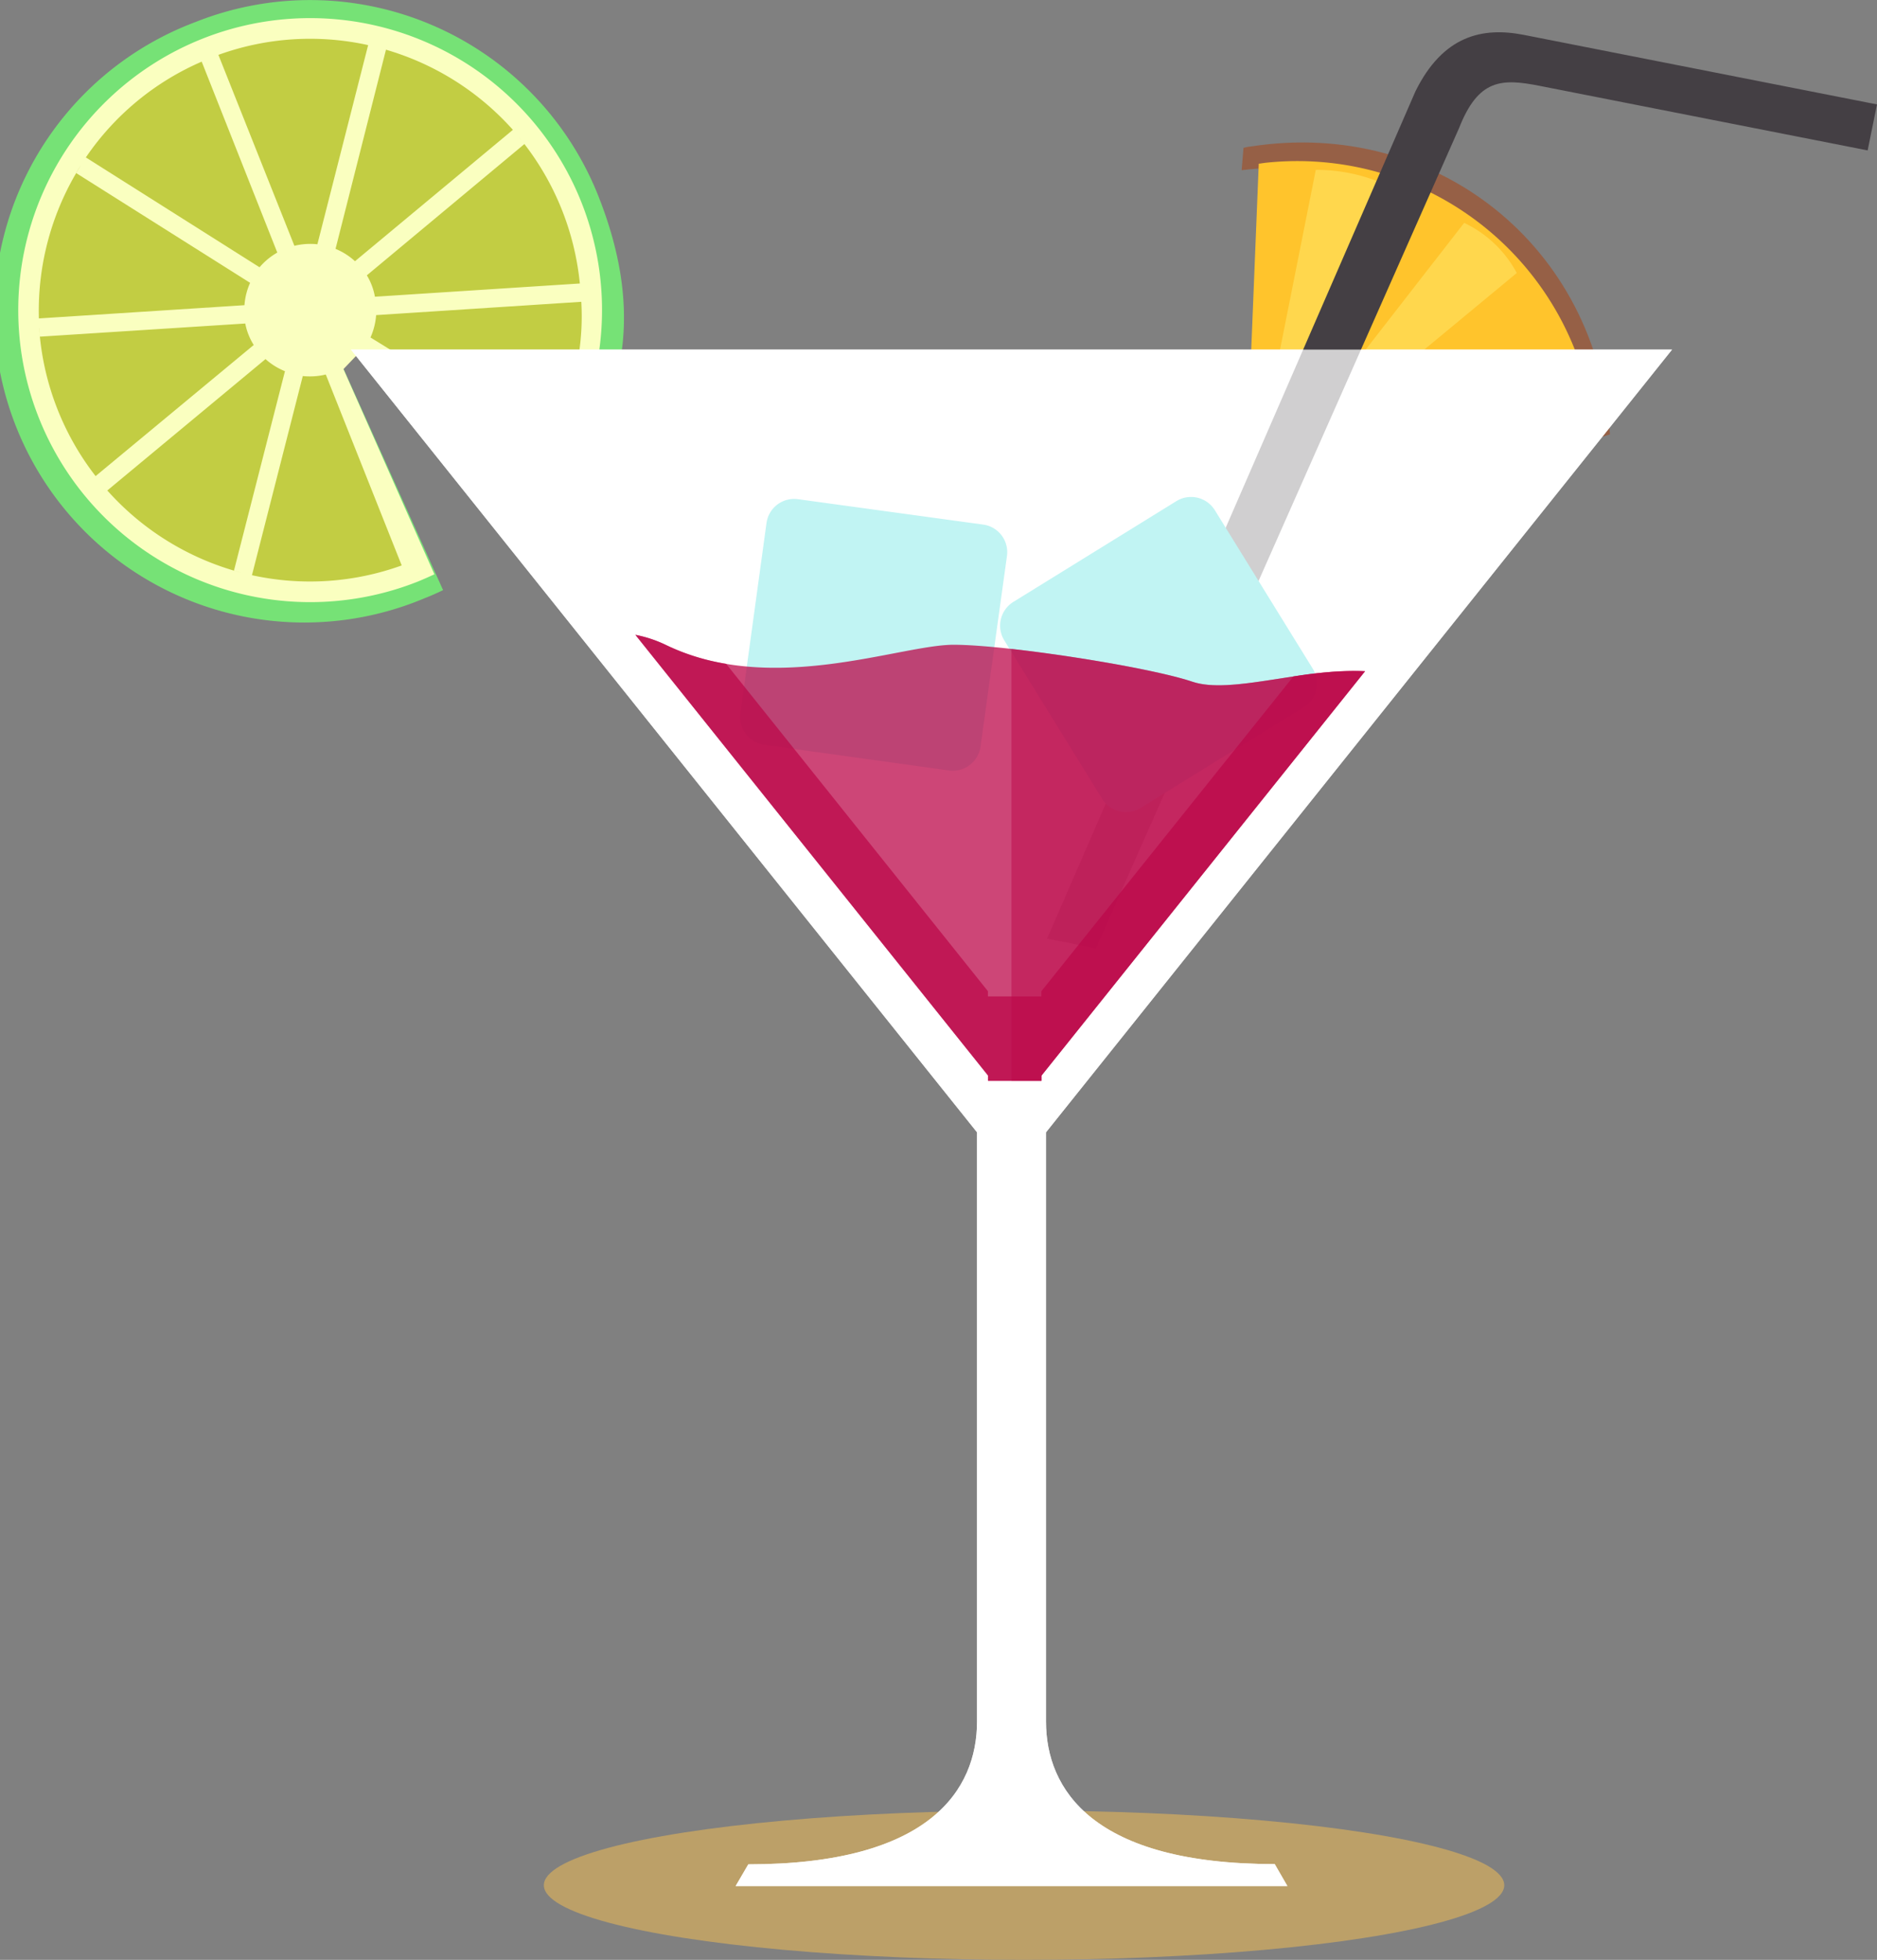 <svg xmlns="http://www.w3.org/2000/svg" viewBox="0 0 232.65 242.87"><rect x="0" y="0" width="232.65" height="242.87" fill="#808080" stroke="none"/><defs><style>.cls-1{fill:#bca068;}.cls-2{fill:#76e276;}.cls-3{fill:#faffc0;}.cls-4{fill:#c2cd43;}.cls-5{fill:#966046;}.cls-6{fill:#ffc42c;}.cls-7{fill:#ffd74d;}.cls-10,.cls-8{fill:#fff;}.cls-9{fill:#443f44;}.cls-10,.cls-12{opacity:0.75;}.cls-11{fill:#c1f4f3;}.cls-12,.cls-13{fill:#bc094a;}.cls-13{opacity:0.5;}</style></defs><title>Asset 4</title><g id="Layer_2" data-name="Layer 2"><g id="Objects"><ellipse class="cls-1" cx="126.93" cy="233.62" rx="59.52" ry="9.25"/><path class="cls-2" d="M24.23,2.73a38.43,38.43,0,0,1,49.91,21.5c5.32,13.38,4.1,24.85-4.36,35.3L42.91,43l-.74,1.8L54.92,73.13c-.75.36-1.5.7-2.28,1A38.43,38.43,0,1,1,24.23,2.73Z"/><path class="cls-3" d="M25.06,4.81A36.18,36.18,0,0,1,68.5,58.56L44.34,43.89l-1.77,1.85L53.84,71.17c-.67.31-1.34.61-2,.88A36.18,36.18,0,1,1,25.06,4.81Z"/><path class="cls-4" d="M10.64,19.51h0A33.42,33.42,0,0,1,25,7.64L34.37,31.3a8.29,8.29,0,0,0-2.2,1.82Z"/><path class="cls-4" d="M31.23,71.28h0l6.3-24.68a8.35,8.35,0,0,0,2.85-.19l9.41,23.66A33.49,33.49,0,0,1,31.23,71.28Z"/><path class="cls-4" d="M11.85,59a33.63,33.63,0,0,1-7-18.38c0,.37.06.73.1,1.1L30.4,40.09a7.5,7.5,0,0,0,.4,1.38,7.68,7.68,0,0,0,.65,1.28Z"/><path class="cls-4" d="M45.63,5.59,39.34,30.27a8.34,8.34,0,0,0-2.85.19L27.07,6.8A33.4,33.4,0,0,1,45.63,5.59Z"/><path class="cls-4" d="M9.43,21.44,31,35.05a8.25,8.25,0,0,0-.7,2.77L4.82,39.46v0A33.73,33.73,0,0,1,10,20.53C9.79,20.83,9.61,21.14,9.43,21.44Z"/><path class="cls-4" d="M32.91,44.5A8.15,8.15,0,0,0,35.32,46L29,70.71l1,.28A33.77,33.77,0,0,1,13.3,60.78Z"/><path class="cls-4" d="M45.92,41.82a8.25,8.25,0,0,0,.7-2.77L72.05,37.4a30.59,30.59,0,0,1-4.63,18.07C67.6,55.16,45.92,41.82,45.92,41.82Z"/><path class="cls-4" d="M47.84,6.16l-1-.28Z"/><path class="cls-4" d="M63.57,16.09,44,32.37a8.15,8.15,0,0,0-2.41-1.53L47.84,6.16A33.75,33.75,0,0,1,63.58,16.1Z"/><path class="cls-4" d="M46.47,36.77a7.71,7.71,0,0,0-1-2.65L65,17.85c-.23-.29-.45-.58-.69-.86a33.71,33.71,0,0,1,7.56,18.14Z"/><path class="cls-5" d="M196.84,54.67l2.71-.84C198,30.55,178,14.57,155,18.16c-.29,0-.58.11-.87.16l-.23,2.77C175.59,18.44,194.23,33.09,196.84,54.67Z"/><path class="cls-6" d="M156.79,20.18l-.77.11-1.78,44,43.33-11.46A37,37,0,0,0,156.79,20.18Z"/><path class="cls-7" d="M172,23a20.86,20.86,0,0,0-8.91-1.95l-8.51,42.77,1.18-.91Z"/><path class="cls-7" d="M188,33.83a14.32,14.32,0,0,0-6.52-6.21L159.3,56.15,158,58.67Z"/><path class="cls-7" d="M195.67,53.21c.64-2.43-.07-6-1.6-8.69L154.24,64.29Z"/><path class="cls-8" d="M129.65,213.32v-73l77.6-97H43.49l77.61,97v73c0,8.42-5.79,17.71-28.35,17.71l-1.57,2.69h68.39L158,231C135.43,231,129.65,221.74,129.65,213.32Z"/><path class="cls-9" d="M232.65,12.94,188.86,4.32c-5.12-1-10,.08-13.42,7l-45.66,105,6.06,1.19,45-101.62c2.4-6.1,5.25-6.19,10-5.25l40.65,8Z"/><path class="cls-10" d="M129.65,213.32v-73l77.6-97H43.49l77.61,97v73c0,8.42-5.79,17.71-28.35,17.71l-1.57,2.69h68.39L158,231C135.43,231,129.65,221.74,129.65,213.32Z"/><path class="cls-11" d="M121.54,92.48a3.47,3.47,0,0,1-3.9,3L94.77,92.3a3.46,3.46,0,0,1-3-3.9L95,64.86a3.46,3.46,0,0,1,3.9-3L121.81,65a3.45,3.45,0,0,1,3,3.9Z"/><path class="cls-11" d="M141.38,100.12A3.47,3.47,0,0,1,136.61,99L124.48,79.36a3.47,3.47,0,0,1,1.12-4.77L145.81,62.1a3.47,3.47,0,0,1,4.77,1.13l12.13,19.63a3.46,3.46,0,0,1-1.12,4.77Z"/><path class="cls-12" d="M122.45,133.94h6.63v-.66l40.1-50.1c-7.67-.42-16.61,2.91-21.39,1.3-5.49-1.85-22.87-4.56-29.55-4.58s-22.59,6.43-35.77,0a15.4,15.4,0,0,0-3.73-1.23l43.71,54.61Z"/><path class="cls-12" d="M160.31,83.83l-31.23,39v.65h-6.63v-.65L90,82.26a27.22,27.22,0,0,1-7.5-2.36,15.4,15.4,0,0,0-3.73-1.23l43.71,54.61v.66h6.63v-.66l40.1-50.1A45.36,45.36,0,0,0,160.31,83.83Z"/><path class="cls-13" d="M147.79,84.48c-4-1.36-14.5-3.18-22.42-4.06v53.52h3.71v-.66l40.1-50.1C161.51,82.76,152.57,86.09,147.79,84.48Z"/></g></g></svg>